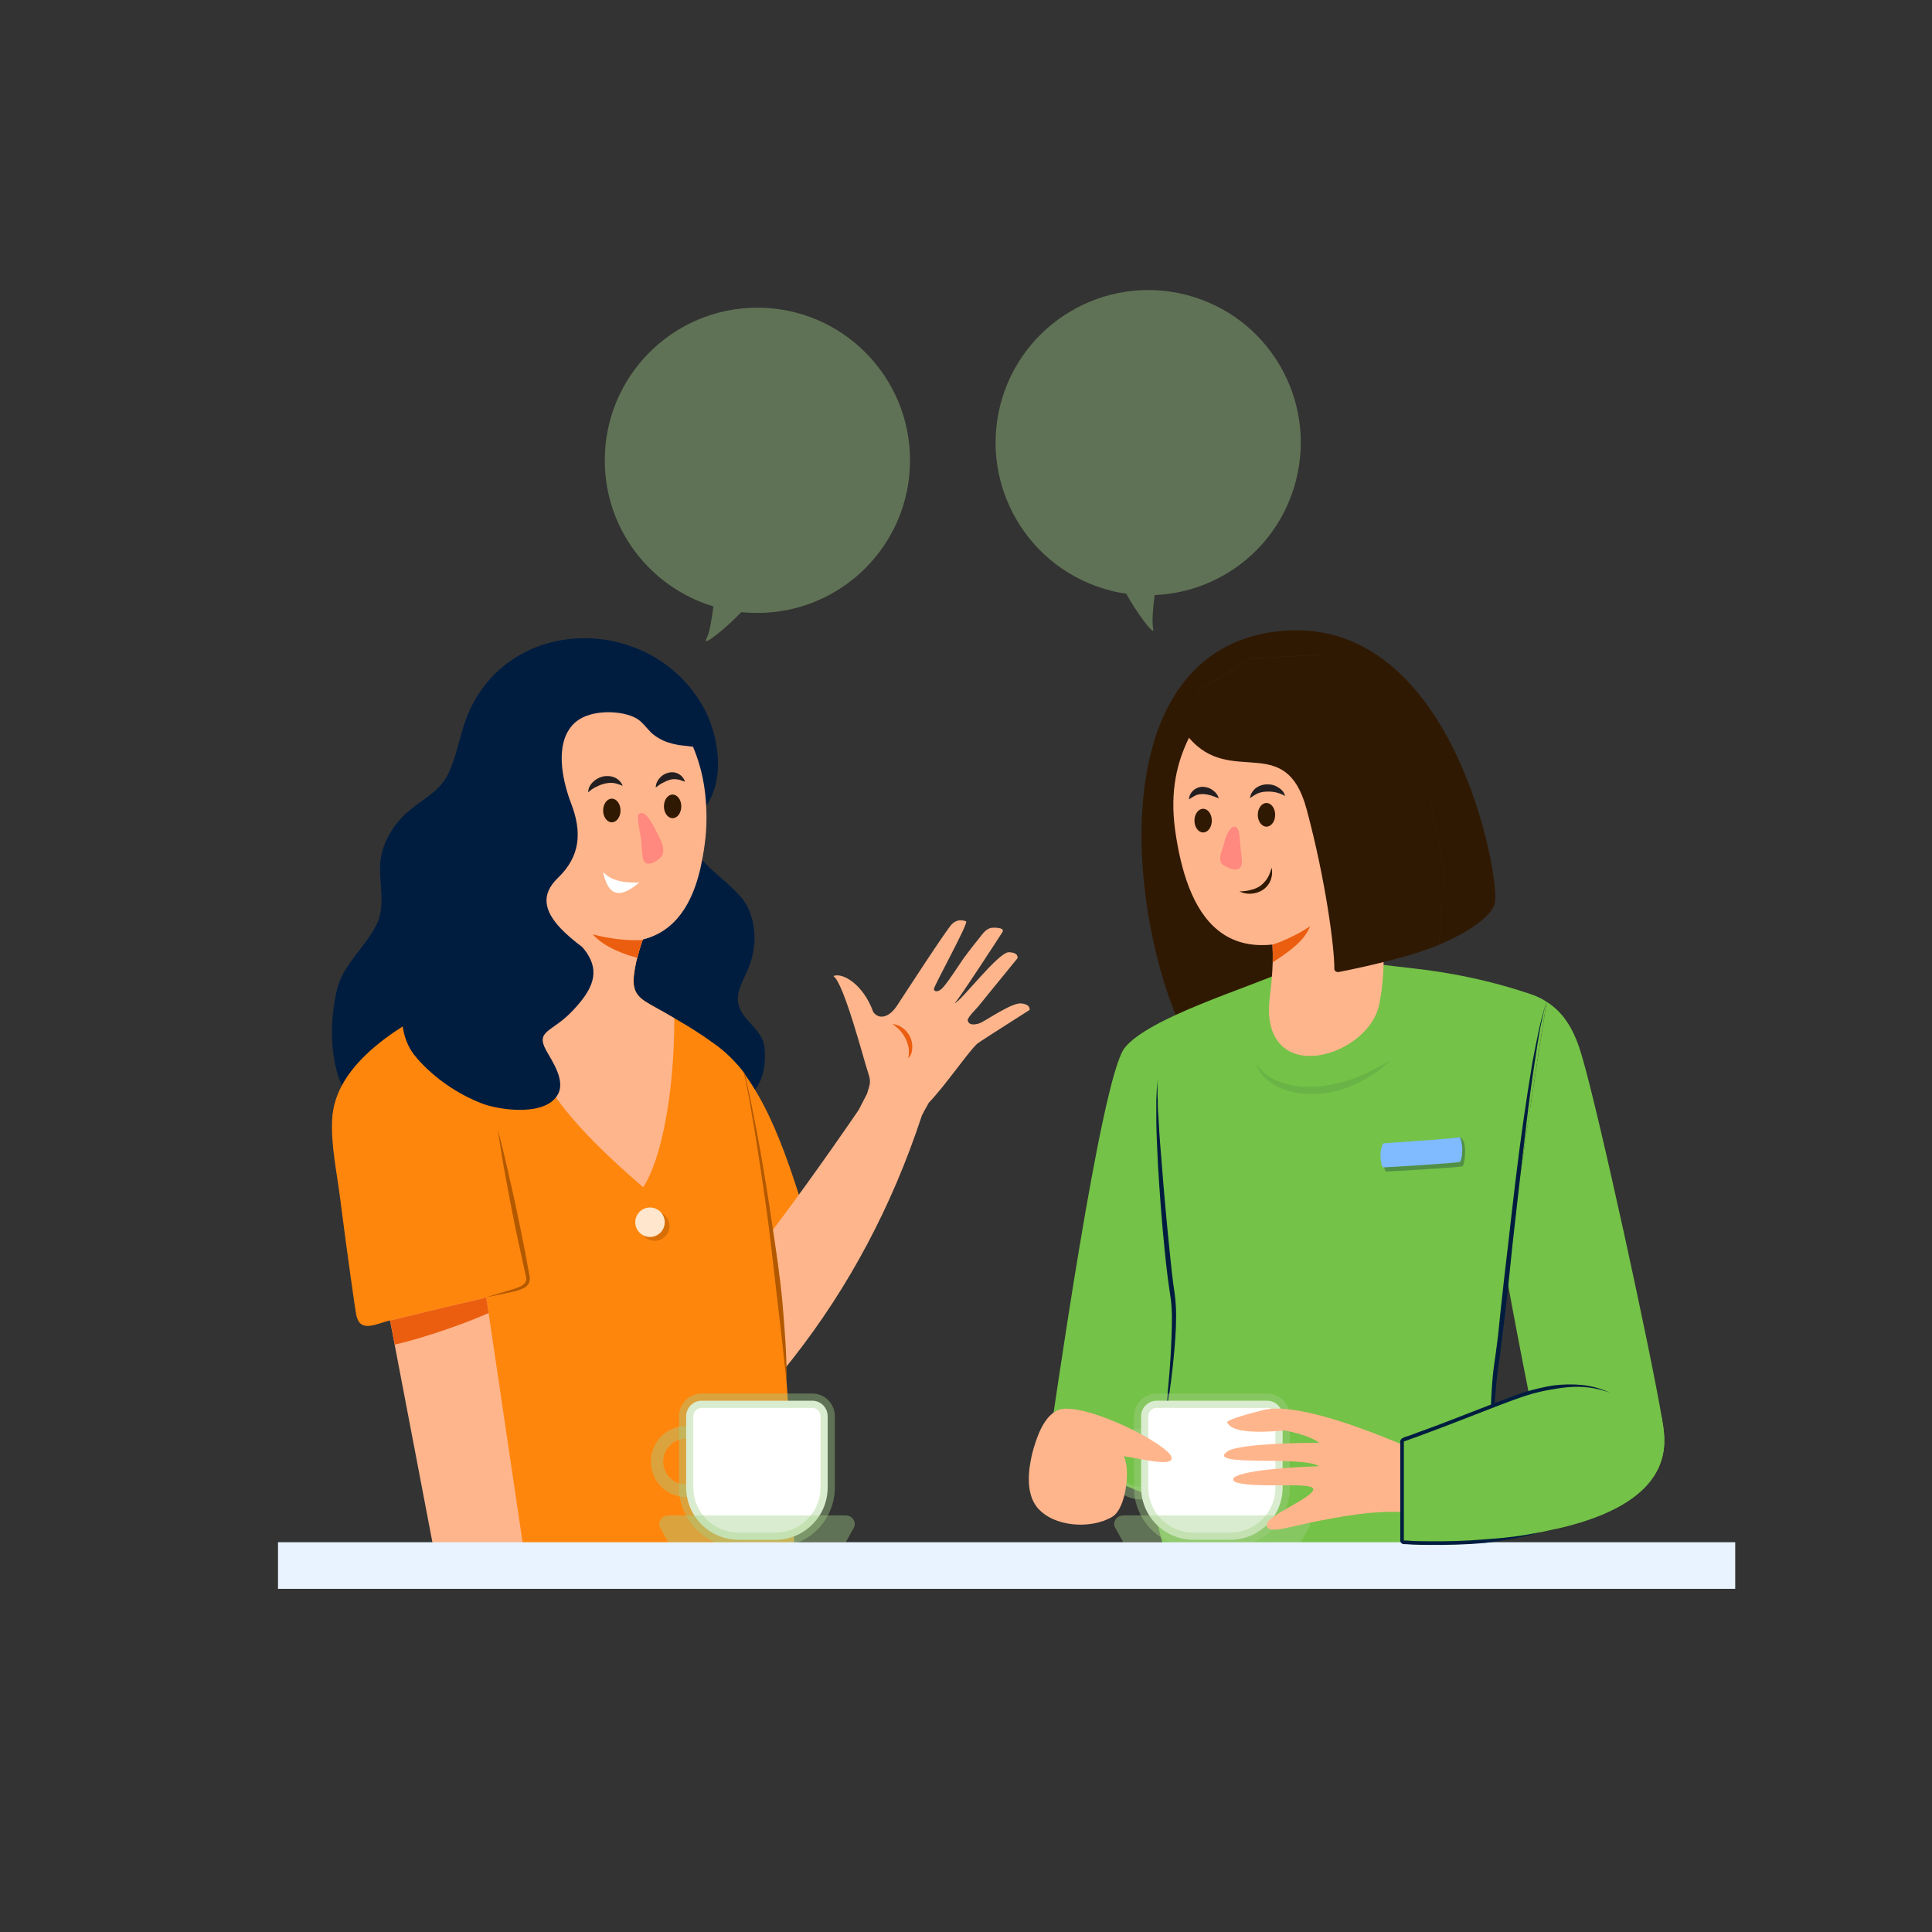 <svg width="148" height="148" viewBox="0 0 148 148" fill="none" xmlns="http://www.w3.org/2000/svg">
<rect x="0" y="0" width="148" height="148" fill="#333333" stroke="none"/>
<path d="M114.512 69.19C114.272 70.134 112.699 71.318 110.239 72.372L110.627 66.711L109.517 60.884L101.322 50.154L95.827 50.431L91.72 52.929V54.575V54.594C91.924 55.075 101.266 75.647 101.266 75.832C101.069 76.091 100.865 76.331 100.656 76.553C97.825 79.402 92.22 78.866 90.684 78.644C90.444 78.625 90.333 78.403 90.24 78.2C86.207 68.635 84.949 50.117 97.603 48.396C111.293 46.546 114.975 67.359 114.512 69.19Z" fill="#301902"/>
<path d="M118.474 76.738C118.462 76.849 118.443 76.972 118.418 77.108C118.406 77.194 118.394 77.281 118.381 77.367C118.357 77.478 118.338 77.595 118.326 77.719C118.301 77.842 118.283 77.965 118.27 78.089C118.258 78.187 118.24 78.286 118.215 78.385C118.166 78.693 118.116 79.02 118.067 79.365C118.042 79.55 118.011 79.729 117.974 79.902C117.962 80 117.95 80.093 117.937 80.179C117.913 80.364 117.882 80.555 117.845 80.753C117.833 80.851 117.82 80.944 117.808 81.03C117.771 81.227 117.74 81.431 117.715 81.641C117.654 81.998 117.598 82.368 117.549 82.751C117.5 83.022 117.456 83.299 117.419 83.583C117.395 83.768 117.364 83.953 117.327 84.138C117.315 84.237 117.302 84.329 117.29 84.416C117.253 84.675 117.216 84.94 117.179 85.211C117.08 85.828 116.982 86.457 116.883 87.098C116.858 87.308 116.827 87.517 116.79 87.727C116.778 87.826 116.766 87.931 116.753 88.042C116.692 88.436 116.63 88.843 116.568 89.263C116.457 90.015 116.346 90.78 116.235 91.557C116.174 91.988 116.118 92.42 116.069 92.852C116.044 92.963 116.026 93.074 116.013 93.185C115.989 93.394 115.958 93.61 115.921 93.832C115.884 94.165 115.841 94.492 115.791 94.813C115.767 95.022 115.736 95.232 115.699 95.442C115.6 96.219 115.502 96.989 115.403 97.754C115.304 98.506 115.206 99.259 115.107 100.011C115.082 100.208 115.064 100.4 115.051 100.585C115.027 100.77 115.002 100.955 114.977 101.14C114.903 101.781 114.829 102.404 114.755 103.008C114.731 103.255 114.706 103.495 114.681 103.73C114.669 103.878 114.651 104.019 114.626 104.155C114.626 104.167 114.626 104.18 114.626 104.192C114.614 104.34 114.601 104.494 114.589 104.655C114.577 104.667 114.57 104.685 114.57 104.71C114.558 104.846 114.546 104.975 114.533 105.099C114.509 105.333 114.484 105.567 114.459 105.802C114.447 105.974 114.435 106.147 114.422 106.32C114.385 106.628 114.355 106.924 114.33 107.208C114.33 107.331 114.324 107.448 114.311 107.559C114.311 107.571 114.311 107.584 114.311 107.596C114.299 107.621 114.293 107.645 114.293 107.67C114.293 107.756 114.287 107.843 114.274 107.929C114.274 107.966 114.274 108.003 114.274 108.04C114.262 108.188 114.25 108.336 114.237 108.484C114.237 108.57 114.231 108.657 114.219 108.743C114.207 108.854 114.2 108.959 114.2 109.058C114.2 109.156 114.194 109.255 114.182 109.354C114.182 109.415 114.182 109.483 114.182 109.557C114.157 109.902 114.139 110.229 114.126 110.538C114.126 110.587 114.126 110.63 114.126 110.667C114.114 111.16 114.12 111.586 114.145 111.944C114.256 113.923 113.553 117.346 113.275 119.251C111.407 119.418 110.167 119.251 107.744 119.251L89.336 119.325L88.115 114.589L80.234 111.37C80.715 108.41 84.304 82.621 86.154 80.272C88.004 77.941 95.663 75.665 98.549 74.333C101.232 73.112 105.32 73.871 108.132 74.167C111.185 74.5 114.2 75.129 117.123 76.109C117.629 76.269 118.079 76.479 118.474 76.738Z" fill="#74C247"/>
<path d="M95.831 51.245L100.511 51.634L103.638 56.092C109.41 62.111 109.175 66.871 102.935 70.374C93.574 75.61 90.891 69.745 90.022 63.603C89.171 57.443 92.501 55.001 92.741 53.021L95.831 51.245Z" fill="#FFB58C"/>
<path d="M92.166 63.77C92.534 63.77 92.832 63.364 92.832 62.863C92.832 62.362 92.534 61.956 92.166 61.956C91.798 61.956 91.5 62.362 91.5 62.863C91.5 63.364 91.798 63.77 92.166 63.77Z" fill="#301902"/>
<path d="M97.018 63.326C97.385 63.326 97.684 62.92 97.684 62.419C97.684 61.919 97.385 61.513 97.018 61.513C96.65 61.513 96.352 61.919 96.352 62.419C96.352 62.92 96.65 63.326 97.018 63.326Z" fill="#301902"/>
<path d="M94.406 63.362C94.591 63.27 94.758 63.362 94.832 63.529C94.98 63.843 94.961 64.287 94.998 64.62C95.035 65.015 95.078 65.41 95.128 65.804C95.165 66.156 95.109 66.581 94.684 66.6C94.369 66.618 94.018 66.452 93.759 66.304C93.222 65.989 93.592 65.212 93.722 64.768C93.851 64.306 93.981 63.695 94.388 63.381C94.4 63.381 94.406 63.375 94.406 63.362Z" fill="#FF887F"/>
<path d="M93.354 61.161C93.132 61.05 92.928 60.995 92.725 60.92C92.54 60.871 92.355 60.84 92.17 60.828C92.003 60.828 91.837 60.846 91.652 60.902C91.485 60.976 91.3 61.087 91.078 61.235C91.097 60.976 91.208 60.736 91.411 60.55C91.615 60.365 91.911 60.255 92.188 60.273C92.466 60.291 92.725 60.384 92.928 60.55C93.132 60.699 93.317 60.92 93.354 61.161Z" fill="#231F20"/>
<path d="M98.44 60.976C98.2 60.828 97.959 60.754 97.737 60.699C97.503 60.649 97.275 60.631 97.053 60.643C96.831 60.643 96.609 60.68 96.405 60.754C96.183 60.847 95.98 60.976 95.758 61.143C95.776 60.865 95.943 60.588 96.183 60.384C96.424 60.199 96.738 60.088 97.034 60.088C97.349 60.07 97.645 60.144 97.904 60.31C98.163 60.458 98.385 60.699 98.44 60.976Z" fill="#231F20"/>
<path d="M94.945 68.284C95.241 68.284 95.537 68.247 95.815 68.173C96.074 68.117 96.333 68.006 96.555 67.858C96.758 67.692 96.943 67.507 97.091 67.266C97.239 67.026 97.332 66.767 97.406 66.471C97.48 66.767 97.461 67.081 97.35 67.396C97.239 67.692 97.036 67.969 96.758 68.154C96.222 68.524 95.482 68.561 94.945 68.284Z" fill="#301902"/>
<path d="M105.635 77.034C104.821 80.66 97.976 83.01 97.254 78.107C97.106 77.053 97.347 76.017 97.421 74.981C97.458 74.561 97.483 74.142 97.495 73.723C97.507 73.242 97.501 72.767 97.476 72.298C97.464 72.138 97.452 71.984 97.439 71.836C97.421 71.614 97.051 69.135 97.199 69.061C97.211 69.061 100.023 68.315 105.635 66.822C106.128 71.41 106.128 74.814 105.635 77.034Z" fill="#FFB58C"/>
<path d="M119.162 117.124C118.644 114.46 117.867 110.593 117.108 106.69C116.479 103.526 115.869 100.326 115.406 97.754C115.505 96.99 115.604 96.219 115.702 95.442C115.739 95.232 115.77 95.022 115.795 94.813C115.844 94.492 115.887 94.165 115.924 93.832C115.961 93.61 115.992 93.394 116.017 93.185C116.029 93.074 116.041 92.963 116.054 92.852C116.115 92.42 116.177 91.988 116.239 91.557C116.35 90.78 116.461 90.015 116.572 89.263C116.633 88.844 116.695 88.436 116.757 88.042C116.769 87.931 116.781 87.826 116.794 87.727C116.831 87.518 116.862 87.308 116.886 87.098C116.985 86.457 117.077 85.828 117.164 85.211C117.213 84.94 117.256 84.675 117.293 84.416C117.306 84.329 117.318 84.237 117.33 84.138C117.367 83.953 117.398 83.768 117.423 83.583C117.46 83.3 117.503 83.022 117.552 82.751C117.602 82.368 117.657 81.998 117.719 81.641C117.743 81.431 117.774 81.228 117.811 81.03C117.824 80.944 117.836 80.852 117.848 80.753C117.885 80.555 117.916 80.364 117.941 80.179C117.953 80.093 117.965 80 117.978 79.902C118.015 79.729 118.046 79.55 118.07 79.365C118.12 79.02 118.169 78.693 118.218 78.385C118.243 78.286 118.261 78.188 118.274 78.089C118.286 77.966 118.305 77.842 118.329 77.719C118.342 77.596 118.36 77.478 118.385 77.367C118.397 77.281 118.409 77.195 118.422 77.108C118.446 76.973 118.465 76.849 118.477 76.738C119.902 77.645 120.642 79.051 121.178 80.882C122.529 85.489 126.414 103.36 127.302 108.595C127.394 109.113 127.45 109.52 127.468 109.761C127.653 111.759 127.135 115.348 119.162 117.124Z" fill="#74C247"/>
<path d="M88.708 82.64L88.671 83.065C88.671 83.195 88.671 83.324 88.671 83.472C88.671 83.75 88.671 84.027 88.689 84.286C88.689 84.57 88.695 84.847 88.708 85.119C88.732 85.39 88.751 85.668 88.763 85.951C88.819 87.043 88.911 88.134 89.004 89.244C89.17 91.427 89.374 93.629 89.596 95.812C89.707 96.903 89.818 98.013 89.984 99.086C90.058 99.641 90.095 100.215 90.095 100.751C90.095 101.325 90.077 101.861 90.04 102.416C89.892 104.636 89.596 106.819 89.226 108.984C89.337 107.892 89.448 106.801 89.54 105.691C89.633 104.599 89.707 103.508 89.744 102.398C89.781 101.306 89.818 100.215 89.633 99.142C89.466 98.05 89.337 96.959 89.226 95.849C89.004 93.666 88.837 91.464 88.708 89.263C88.652 88.153 88.597 87.061 88.578 85.951C88.578 85.68 88.578 85.402 88.578 85.119C88.578 84.847 88.578 84.57 88.578 84.286C88.597 84.027 88.597 83.75 88.615 83.472C88.634 83.324 88.634 83.195 88.652 83.047L88.708 82.64Z" fill="#001D40"/>
<path d="M118.476 76.738C118.235 77.478 118.087 78.255 117.939 79.014C117.81 79.791 117.68 80.568 117.569 81.345C117.335 82.886 117.125 84.434 116.94 85.988C116.57 89.109 116.213 92.223 115.867 95.331C115.701 96.885 115.553 98.457 115.368 100.011L115.09 102.342L114.942 103.508C114.905 103.896 114.831 104.303 114.776 104.673C114.665 105.45 114.609 106.227 114.535 107.004C114.48 107.781 114.424 108.558 114.387 109.354L114.276 111.703L114.165 114.053C114.147 113.257 114.147 112.48 114.147 111.685C114.134 110.908 114.141 110.125 114.165 109.335C114.202 107.763 114.239 106.209 114.443 104.636C114.498 104.229 114.554 103.859 114.609 103.471L114.757 102.305L114.998 99.974C115.164 98.42 115.349 96.848 115.534 95.294C115.886 92.186 116.237 89.059 116.681 85.97C116.903 84.416 117.144 82.862 117.403 81.308C117.551 80.549 117.699 79.772 117.865 78.995C118.032 78.237 118.217 77.478 118.476 76.738Z" fill="#001D40"/>
<path fill-rule="evenodd" clip-rule="evenodd" d="M87.415 114.867C85.916 114.867 84.695 113.646 84.695 112.147C84.695 110.649 85.916 109.428 87.415 109.428C88.913 109.428 90.134 110.649 90.134 112.147C90.134 113.646 88.913 114.867 87.415 114.867ZM87.415 110.39C86.453 110.39 85.657 111.185 85.657 112.147C85.657 113.128 86.453 113.905 87.415 113.905C88.395 113.905 89.172 113.128 89.172 112.147C89.172 111.185 88.395 110.39 87.415 110.39Z" fill="#A2D087" fill-opacity="0.4"/>
<path d="M94.241 117.956H91.429C89.209 117.956 87.414 116.162 87.414 113.942V108.503C87.414 107.837 87.951 107.3 88.617 107.3H97.071C97.719 107.3 98.255 107.837 98.255 108.503V113.942C98.255 116.162 96.461 117.956 94.241 117.956Z" fill="white" stroke="#A2D087" stroke-opacity="0.4" stroke-width="1.1"/>
<path d="M99.647 116.088C100.165 116.088 100.498 116.624 100.257 117.05L99.647 118.141H92.839H86.049L85.439 117.05C85.18 116.624 85.531 116.088 86.049 116.088H92.839H99.647Z" fill="#A2D087" fill-opacity="0.4"/>
<path d="M108.319 115.977C108.257 115.952 108.165 115.927 108.041 115.903C107.782 115.866 107.357 115.81 106.654 115.81C106.358 115.81 106.006 115.822 105.599 115.847C104.36 115.921 102.639 116.162 100.271 116.661C98.236 117.105 97.071 117.494 97.034 116.809C96.997 116.106 100.641 114.719 100.604 114.071C100.549 113.461 95.831 114.09 94.573 113.498C94.444 113.424 94.425 113.257 94.536 113.183C95.369 112.554 99.698 112.369 101.048 112.314C99.716 111.481 92.316 112.406 94.018 111.185C94.943 110.519 100.993 110.519 101.048 110.519C100.592 110.161 99.716 109.847 98.421 109.576C95.794 109.822 94.327 109.625 94.018 108.984C93.895 108.836 94.808 108.515 96.756 108.022C98.921 107.467 103.324 109.021 106.025 110.094C106.087 110.118 106.142 110.143 106.191 110.168C106.783 110.39 107.283 110.593 107.653 110.76C107.826 110.834 107.967 110.889 108.078 110.926L108.189 113.128L108.319 115.847V115.977Z" fill="#FFB58C"/>
<path d="M79.051 114.774C78.478 113.276 79.051 111.074 79.588 109.779C79.957 108.928 80.587 107.911 81.623 107.911C84.083 107.874 89.356 110.649 89.725 111.574C90.096 112.499 87.006 111.648 86.081 111.555C86.599 112.425 86.303 115.551 85.193 116.199C83.565 117.161 80.698 116.994 79.439 115.459C79.279 115.249 79.15 115.021 79.051 114.774Z" fill="#FFB58C"/>
<path d="M110.633 66.711L110.244 72.372C108.45 73.149 105.101 73.963 102.548 74.462C102.382 74.481 102.215 74.388 102.215 74.222C102.234 72.668 101.568 67.469 100.088 61.975C98.478 56.018 94.316 60.31 91.078 56.517L91.726 52.928L95.833 50.431L101.346 50.153L109.523 60.883L110.633 66.711Z" fill="#301902"/>
<path d="M119.157 117.123C117.658 117.456 115.531 117.974 113.459 118.141C111.572 118.307 109.814 118.141 107.391 118.141C107.391 117.462 107.391 116.692 107.391 115.828V110.315C108.168 110.315 111.146 108.872 114.291 107.67C115.235 107.318 116.178 106.967 117.103 106.689C118.805 106.19 120.359 105.894 121.451 106.116C123.116 106.467 125.354 107.54 127.297 108.595C127.389 109.113 127.445 109.52 127.463 109.76C127.648 111.758 127.13 115.347 119.157 117.123Z" fill="#74C247"/>
<g opacity="0.3">
<path opacity="0.3" d="M96.203 81.418C96.326 81.628 96.468 81.819 96.629 81.992C96.795 82.158 96.98 82.325 97.165 82.436C97.554 82.713 97.998 82.88 98.442 83.009C98.886 83.139 99.348 83.231 99.811 83.25C100.267 83.275 100.729 83.262 101.198 83.213C101.661 83.157 102.123 83.083 102.586 82.954C103.048 82.843 103.492 82.695 103.936 82.528C104.368 82.356 104.799 82.158 105.231 81.936C105.657 81.733 106.082 81.474 106.508 81.233C105.805 81.918 104.991 82.491 104.103 82.917C103.215 83.361 102.253 83.657 101.254 83.768C100.273 83.86 99.237 83.786 98.294 83.435C97.831 83.25 97.369 82.991 96.999 82.658C96.814 82.491 96.647 82.288 96.518 82.084C96.37 81.881 96.277 81.659 96.203 81.418Z" fill="#001D40"/>
</g>
<path opacity="0.3" d="M106.187 87.894C109.431 87.462 111.312 87.203 111.83 87.117C112.477 87.376 112.181 89.244 112.052 89.337C111.904 89.429 106.335 89.744 106.187 89.744C106.039 89.744 105.78 88.597 106.187 87.894Z" fill="#001D40"/>
<path d="M105.968 87.579C109.36 87.357 111.315 87.203 111.833 87.117C112.166 87.857 111.981 88.911 111.833 89.004C111.703 89.096 106.116 89.429 105.968 89.429C105.82 89.429 105.561 88.264 105.968 87.579Z" fill="#80BAFF"/>
<path d="M100.363 70.948C99.882 72.206 98.476 73.057 97.495 73.723C97.514 73.242 97.495 72.835 97.477 72.354C97.717 72.28 97.958 72.206 98.217 72.095C98.938 71.78 99.697 71.41 100.363 70.948Z" fill="#EB5E10"/>
<path d="M29.235 85.303C28.014 84.933 26.886 84.582 26.275 83.343C25.221 81.197 25.258 78.088 25.813 75.813C26.275 73.889 27.959 72.594 28.828 70.855C29.735 69.061 28.717 67.007 29.309 65.12C29.698 63.843 30.512 62.733 31.566 61.919C32.695 61.032 33.786 60.495 34.397 59.145C35.081 57.646 35.266 55.999 35.932 54.501C39.318 46.99 49.955 47.175 53.859 54.131C55.08 56.314 55.616 59.792 53.97 61.901C52.86 63.307 52.582 62.53 52.915 64.287C53.304 66.341 56.578 67.784 57.355 69.653C57.892 70.929 57.929 72.261 57.54 73.575C57.078 75.184 55.783 76.331 57.096 77.941C57.651 78.625 58.465 79.272 58.558 80.216C59.002 84.674 55.376 85.322 51.842 86.025C48.068 86.765 44.276 87.338 40.483 87.894C39.78 87.992 39.083 88.085 38.393 88.171C32.337 86.284 29.285 85.328 29.235 85.303Z" fill="#001D40"/>
<path d="M54.617 79.902C58.317 82.307 60.26 88.634 61.37 92.056C61.74 93.228 60.716 95.109 58.299 97.699L54.617 79.902Z" fill="#FF860D"/>
<path d="M70.602 85.507C68.333 92.389 65.046 98.575 60.741 104.063C60.396 104.507 60.038 104.945 59.668 105.376C59.582 105.487 59.49 105.598 59.391 105.709C58.503 106.727 57.559 107.707 56.579 108.614C56.542 108.651 56.505 108.682 56.468 108.706C56.234 108.719 56.012 108.712 55.802 108.688C55.753 108.688 55.703 108.682 55.654 108.669C53.323 108.336 52.638 105.894 53.008 103.415C53.119 102.675 53.341 102.176 53.656 101.695C53.878 101.325 54.155 100.973 54.451 100.529C55.006 99.678 56.061 98.291 57.319 96.681C57.479 96.484 57.64 96.281 57.8 96.071C60.365 92.728 63.029 89.041 65.792 85.008L70.602 85.507Z" fill="#FFB58C"/>
<path d="M66.418 83.787C66.677 82.973 66.733 82.843 66.474 82.085C66.215 81.345 64.661 75.351 63.865 74.796C63.847 74.777 63.847 74.759 63.865 74.759C64.531 74.5 66.122 75.369 66.899 77.534C67.362 78.144 68.12 77.922 68.694 77.071C69.267 76.202 72.523 71.17 72.93 70.781C73.337 70.393 73.763 70.485 74.003 70.578C74.244 70.652 71.543 75.517 71.543 75.758C71.543 75.98 71.894 76.072 72.301 75.573C72.856 74.888 73.319 74.13 73.818 73.408C74.17 72.946 74.521 72.465 74.891 72.021C75.169 71.688 75.409 71.244 75.853 71.096C76.02 71.04 77.019 71.022 76.797 71.392C76.63 71.669 73.3 76.775 73.134 76.849C73.578 76.757 76.482 72.927 77.278 72.946C78.073 72.964 77.944 73.408 77.944 73.408C77.377 74.111 76.803 74.814 76.223 75.517C75.804 76.035 75.379 76.559 74.947 77.09C74.817 77.256 74.096 77.941 74.133 78.163C74.207 78.644 74.928 78.459 75.169 78.329C75.816 77.996 77.574 76.775 78.258 76.868C78.702 76.929 78.906 77.096 78.869 77.367C76.267 79.02 74.928 79.883 74.854 79.957C74.151 80.605 72.431 83.139 71.154 84.471C70.612 85.409 70.31 86.044 70.248 86.377L65.012 86.506L66.418 83.787Z" fill="#FFB58C"/>
<path d="M68.367 78.44C68.645 78.477 68.922 78.57 69.163 78.755C69.385 78.921 69.588 79.162 69.718 79.421C69.847 79.698 69.903 79.994 69.884 80.272C69.884 80.42 69.847 80.568 69.81 80.716C69.755 80.845 69.681 80.975 69.551 81.049C69.662 80.808 69.625 80.549 69.607 80.29C69.57 80.05 69.477 79.809 69.385 79.587C69.274 79.365 69.132 79.156 68.959 78.958C68.793 78.773 68.589 78.607 68.367 78.44Z" fill="#EB5E10"/>
<path d="M60.867 120.231C60.743 120.355 52.77 120.355 36.946 120.231L33.672 74.111C36.706 73.124 39.684 72.162 42.607 71.225C42.62 71.213 42.632 71.206 42.644 71.206C42.743 71.182 42.836 71.151 42.922 71.114C43.119 71.052 43.316 70.99 43.514 70.929C47.121 69.745 50.377 68.69 50.507 68.653C50.192 68.764 49.674 70.744 49.563 71.058C49.452 71.354 49.341 71.656 49.23 71.965C49.23 71.977 49.23 71.983 49.23 71.983C49.23 71.983 49.23 71.99 49.23 72.002C49.132 72.261 49.045 72.526 48.971 72.797C48.934 72.933 48.897 73.069 48.86 73.204C48.774 73.5 48.706 73.79 48.657 74.074C48.62 74.271 48.589 74.469 48.564 74.666C48.564 74.703 48.564 74.734 48.564 74.758C48.398 76.257 49.138 76.571 50.322 77.237C50.747 77.478 51.191 77.718 51.654 77.996C53.596 79.106 55.724 80.475 56.982 82.158C57.907 83.398 60.682 101.731 60.867 120.231Z" fill="#FF860D"/>
<path d="M54.12 62.733C54.12 64.028 53.916 65.323 53.657 66.507C53.047 69.19 51.752 71.373 49.199 71.983C49.174 71.996 49.15 72.002 49.125 72.002C48.33 72.187 47.423 72.205 46.368 72.076C45.388 71.928 44.278 71.632 43.038 71.169C42.681 71.021 42.305 70.861 41.91 70.688C41.898 70.688 41.892 70.688 41.892 70.688C35.38 67.79 34.707 63.072 39.875 56.536L42.557 51.818L47.182 50.986L50.42 52.466C51.937 55.278 54.139 57.442 54.12 62.733Z" fill="#FFB58C"/>
<path d="M51.656 77.996C51.656 83.934 50.601 88.966 49.269 90.946C38.077 81.326 40.981 79.013 42.461 76.608C43.405 75.073 43.331 73.278 42.72 71.521C42.708 71.521 42.708 71.521 42.72 71.521C42.683 71.422 42.646 71.323 42.609 71.225C42.622 71.213 42.634 71.206 42.646 71.206C42.745 71.182 42.838 71.151 42.924 71.114C43.121 71.052 43.319 70.99 43.516 70.929C47.123 69.745 50.379 68.69 50.509 68.653C50.194 68.764 49.676 70.744 49.565 71.058C49.454 71.354 49.343 71.656 49.232 71.965C49.232 71.977 49.232 71.983 49.232 71.983C49.232 71.983 49.232 71.99 49.232 72.002C49.134 72.261 49.047 72.526 48.973 72.797C48.936 72.933 48.899 73.069 48.862 73.204C48.776 73.5 48.708 73.79 48.659 74.074C48.622 74.271 48.591 74.469 48.566 74.666C48.566 74.703 48.56 74.734 48.548 74.758C48.4 76.257 49.14 76.571 50.324 77.237C50.749 77.478 51.193 77.718 51.656 77.996Z" fill="#FFB58C"/>
<path d="M40.167 119.066L34.599 119.713C33.933 119.713 33.341 119.251 33.212 118.603L30.233 103.008L30.215 102.897L29.881 101.158L29.438 98.79L29.715 98.697L36.782 96.218L37.078 98.216L37.245 99.326V99.382L37.429 100.584L40.167 119.066Z" fill="#FFB58C"/>
<path d="M39.594 98.735C39.248 98.833 38.903 98.932 38.558 99.031C38.04 99.179 37.522 99.32 37.004 99.456C36.116 99.678 35.209 99.882 34.321 100.085C32.841 100.443 31.361 100.8 29.881 101.158C29.869 101.158 29.857 101.158 29.844 101.158C28.808 101.417 27.735 102.028 27.365 100.992C27.328 100.881 27.297 100.757 27.273 100.622C27.106 99.641 26.995 98.679 26.847 97.717C26.576 95.781 26.317 93.844 26.07 91.908C25.83 89.947 25.349 87.783 25.441 85.822C25.608 81.289 31.065 78.311 34.617 76.535C34.858 76.424 36.467 75.869 36.504 75.702C36.504 75.702 36.208 77.108 36.282 77.46C36.825 80.099 37.361 82.732 37.892 85.359C38.632 88.96 39.372 92.568 40.112 96.182C40.204 96.663 40.426 97.255 40.426 97.754C40.445 98.531 40.408 98.476 39.594 98.735Z" fill="#FF860D"/>
<path d="M51.525 62.678C51.893 62.678 52.191 62.272 52.191 61.771C52.191 61.271 51.893 60.865 51.525 60.865C51.158 60.865 50.859 61.271 50.859 61.771C50.859 62.272 51.158 62.678 51.525 62.678Z" fill="#301902"/>
<path d="M46.869 62.993C47.237 62.993 47.535 62.587 47.535 62.086C47.535 61.586 47.237 61.18 46.869 61.18C46.501 61.18 46.203 61.586 46.203 62.086C46.203 62.587 46.501 62.993 46.869 62.993Z" fill="#301902"/>
<path d="M49.268 62.308C49.749 62.475 50.323 63.807 50.545 64.214C50.748 64.602 51.007 65.324 50.582 65.712C50.36 65.916 50.064 66.119 49.749 66.156C49.361 66.212 49.231 65.842 49.213 65.509C49.176 65.126 49.145 64.744 49.12 64.362C49.083 64.047 48.806 62.826 48.88 62.493C48.935 62.271 49.102 62.253 49.268 62.308Z" fill="#FF887F"/>
<path d="M50.234 60.328C50.234 60.069 50.345 59.81 50.512 59.626C50.678 59.422 50.9 59.274 51.178 59.2C51.437 59.126 51.751 59.145 51.992 59.292C52.232 59.422 52.399 59.644 52.473 59.885C52.214 59.792 52.029 59.718 51.844 59.7C51.659 59.681 51.492 59.681 51.307 59.736C51.147 59.786 50.974 59.86 50.789 59.959C50.604 60.051 50.438 60.162 50.234 60.328Z" fill="#231F20"/>
<path d="M45.055 60.698C45.055 60.402 45.203 60.125 45.406 59.921C45.628 59.699 45.887 59.551 46.202 59.477C46.498 59.422 46.831 59.44 47.108 59.57C47.386 59.699 47.608 59.94 47.7 60.199C47.441 60.088 47.201 60.014 46.979 59.977C46.757 59.958 46.535 59.977 46.313 60.032C46.103 60.082 45.893 60.162 45.684 60.273C45.462 60.365 45.258 60.513 45.055 60.698Z" fill="#231F20"/>
<path d="M48.997 67.599C48.553 67.599 47.054 67.729 46.203 66.804C46.518 68.284 47.202 69.116 48.978 67.599H48.997Z" fill="white"/>
<path d="M53.084 57.221C53.084 57.184 52.085 57.091 51.974 57.073C51.678 57.017 51.382 56.943 51.104 56.851C50.697 56.703 50.327 56.499 49.994 56.222C49.532 55.815 49.217 55.26 48.662 54.982C47.7 54.501 46.239 54.446 45.221 54.742C44.426 54.964 43.889 55.389 43.556 55.944C42.576 57.498 43.149 59.996 43.76 61.568C44.592 63.751 44.463 65.601 42.724 67.266C41.429 68.524 41.669 69.764 42.964 71.133C43.39 71.577 43.945 72.058 44.592 72.539C44.814 72.785 44.987 73.026 45.11 73.26C45.943 74.722 45.203 76.017 43.852 77.441C42.28 79.106 40.985 78.921 41.854 80.494C42.335 81.345 43.242 82.677 42.798 83.713C41.965 85.563 38.339 85.063 36.952 84.545C35.046 83.805 33.307 82.621 31.957 81.086C30.532 79.495 30.717 77.497 30.865 75.48C30.976 74.148 31.124 72.835 31.365 71.521L35.99 56.259L41.91 50.431L47.645 49.784L51.622 52.096C52.596 55.513 53.084 57.221 53.084 57.221Z" fill="#001D40"/>
<path d="M57.006 82.159C57.043 82.282 57.08 82.399 57.117 82.51L57.191 82.88C57.246 83.121 57.302 83.361 57.357 83.602C57.468 84.083 57.561 84.564 57.653 85.045C57.851 86.019 58.036 86.987 58.208 87.949C58.554 89.898 58.868 91.847 59.152 93.795C59.448 95.756 59.744 97.699 59.929 99.66C60.095 101.639 60.262 103.6 60.262 105.58H60.225C60.003 103.619 59.799 101.658 59.559 99.715C59.337 97.754 59.115 95.793 58.874 93.832C58.615 91.883 58.332 89.935 58.023 87.986C57.875 87.012 57.715 86.037 57.542 85.063C57.468 84.582 57.376 84.101 57.283 83.62C57.228 83.361 57.191 83.121 57.135 82.88L57.061 82.529C57.037 82.405 57.006 82.288 56.969 82.177L57.006 82.159Z" fill="#B25900"/>
<path d="M37.242 99.382C37.853 99.178 38.482 99.012 39.092 98.827C39.388 98.734 39.703 98.642 39.962 98.494C40.091 98.42 40.184 98.327 40.258 98.216C40.307 98.105 40.319 97.976 40.295 97.828L39.888 95.959L39.481 94.091C39.24 92.833 38.981 91.575 38.759 90.317C38.525 89.059 38.315 87.795 38.13 86.524C38.463 87.77 38.765 89.016 39.037 90.261C39.333 91.519 39.592 92.759 39.851 94.017C40.11 95.275 40.35 96.514 40.572 97.791C40.609 97.976 40.591 98.179 40.48 98.346C40.387 98.512 40.221 98.642 40.073 98.697C39.758 98.845 39.444 98.919 39.129 98.993L37.242 99.382Z" fill="#B25900"/>
<path d="M37.431 100.584C35.877 101.287 32.639 102.453 30.234 103.008L30.216 102.897L29.883 101.158C31.363 100.8 32.843 100.443 34.323 100.085C35.211 99.881 36.117 99.678 37.005 99.456C37.092 99.431 37.172 99.406 37.246 99.382L37.431 100.584Z" fill="#EB5E10"/>
<path d="M49.236 72.002C49.137 72.261 49.051 72.526 48.977 72.798C48.94 72.933 48.903 73.069 48.866 73.205C48.841 73.254 48.823 73.309 48.81 73.371C47.774 73.094 46.313 72.576 45.406 71.577C46.831 71.947 48.181 72.076 49.236 72.002Z" fill="#EB5E10"/>
<path opacity="0.5" d="M50.16 95.053C50.783 95.053 51.288 94.548 51.288 93.924C51.288 93.301 50.783 92.796 50.16 92.796C49.536 92.796 49.031 93.301 49.031 93.924C49.031 94.548 49.536 95.053 50.16 95.053Z" fill="#B25900"/>
<path d="M49.793 94.757C50.416 94.757 50.921 94.252 50.921 93.629C50.921 93.005 50.416 92.5 49.793 92.5C49.169 92.5 48.664 93.005 48.664 93.629C48.664 94.252 49.169 94.757 49.793 94.757Z" fill="#FFE6CC"/>
<path fill-rule="evenodd" clip-rule="evenodd" d="M52.56 114.681C51.062 114.681 49.859 113.46 49.859 111.962C49.859 110.463 51.062 109.242 52.56 109.242C54.059 109.242 55.28 110.463 55.28 111.962C55.28 113.46 54.059 114.681 52.56 114.681ZM52.56 110.204C51.598 110.204 50.803 111 50.803 111.962C50.803 112.942 51.598 113.719 52.56 113.719C53.541 113.719 54.336 112.942 54.336 111.962C54.336 111 53.541 110.204 52.56 110.204Z" fill="#A2D087" fill-opacity="0.4"/>
<path d="M59.389 117.956H56.577C54.376 117.956 52.562 116.161 52.562 113.941V108.502C52.562 107.836 53.099 107.3 53.765 107.3H62.219C62.886 107.3 63.404 107.836 63.404 108.502V113.941C63.404 116.161 61.609 117.956 59.389 117.956Z" fill="white" stroke="#A2D087" stroke-opacity="0.4" stroke-width="1.1"/>
<path d="M64.788 116.087C65.306 116.087 65.639 116.624 65.398 117.049L64.788 118.141H57.98H51.19L50.58 117.049C50.339 116.624 50.672 116.087 51.19 116.087H57.98H64.788Z" fill="#A2D087" fill-opacity="0.4"/>
<path d="M132.926 121.712H21.297V118.141H132.926V121.712Z" fill="#E8F3FF"/>
<path d="M69.712 35.261C69.712 41.717 64.477 46.953 58.02 46.953C57.601 46.953 57.188 46.934 56.781 46.897C55.726 48.026 53.765 49.617 54.098 48.969C54.357 48.507 54.524 47.415 54.653 46.453C49.843 45.01 46.328 40.552 46.328 35.261C46.328 28.804 51.564 23.569 58.02 23.569C64.477 23.569 69.712 28.804 69.712 35.261Z" fill="#A2D087" fill-opacity="0.4"/>
<path d="M99.275 36.815C97.961 41.94 93.466 45.38 88.452 45.584C88.323 46.546 88.23 47.638 88.341 48.174C88.508 48.877 87.009 46.842 86.269 45.473C85.862 45.424 85.455 45.343 85.048 45.233C78.795 43.623 75.04 37.259 76.631 31.006C78.24 24.753 84.623 20.979 90.876 22.588C97.129 24.198 100.884 30.562 99.275 36.815Z" fill="#A2D087" fill-opacity="0.4"/>
<path d="M123.324 106.689C122.639 106.43 121.918 106.282 121.196 106.245C120.456 106.208 119.735 106.282 119.032 106.412C118.31 106.523 117.589 106.689 116.904 106.911C116.22 107.133 115.535 107.392 114.851 107.651L110.744 109.242C110.053 109.501 109.362 109.76 108.672 110.019C108.326 110.143 107.981 110.266 107.636 110.389L107.58 110.408C107.568 110.408 107.562 110.408 107.562 110.408C107.549 110.42 107.543 110.433 107.543 110.445V110.704V111.259V115.662V117.863V117.993C107.543 118.03 107.543 118.011 107.543 118.011C107.506 118.011 107.654 118.011 107.728 118.011L108.283 118.048C108.641 118.061 109.005 118.067 109.375 118.067C110.836 118.085 112.298 118.048 113.759 117.919C115.221 117.826 116.664 117.66 118.107 117.345C116.701 117.752 115.239 118.011 113.778 118.196C112.316 118.326 110.836 118.363 109.375 118.344C109.005 118.344 108.635 118.338 108.265 118.326L107.71 118.289H107.58C107.543 118.289 107.432 118.289 107.358 118.215C107.321 118.19 107.296 118.153 107.284 118.104C107.266 118.067 107.266 118.011 107.266 117.993V117.863V115.662V111.259V110.704V110.556V110.5C107.266 110.463 107.266 110.463 107.266 110.408C107.266 110.334 107.321 110.26 107.377 110.204C107.414 110.18 107.451 110.161 107.488 110.149L107.543 110.112C107.888 110.001 108.234 109.878 108.579 109.742C109.27 109.495 109.954 109.242 110.633 108.983L114.74 107.392C115.424 107.133 116.109 106.874 116.812 106.634C117.533 106.43 118.255 106.245 118.976 106.134C119.716 106.042 120.475 106.023 121.196 106.097C121.936 106.171 122.658 106.375 123.324 106.689Z" fill="#001D40"/>
</svg>
